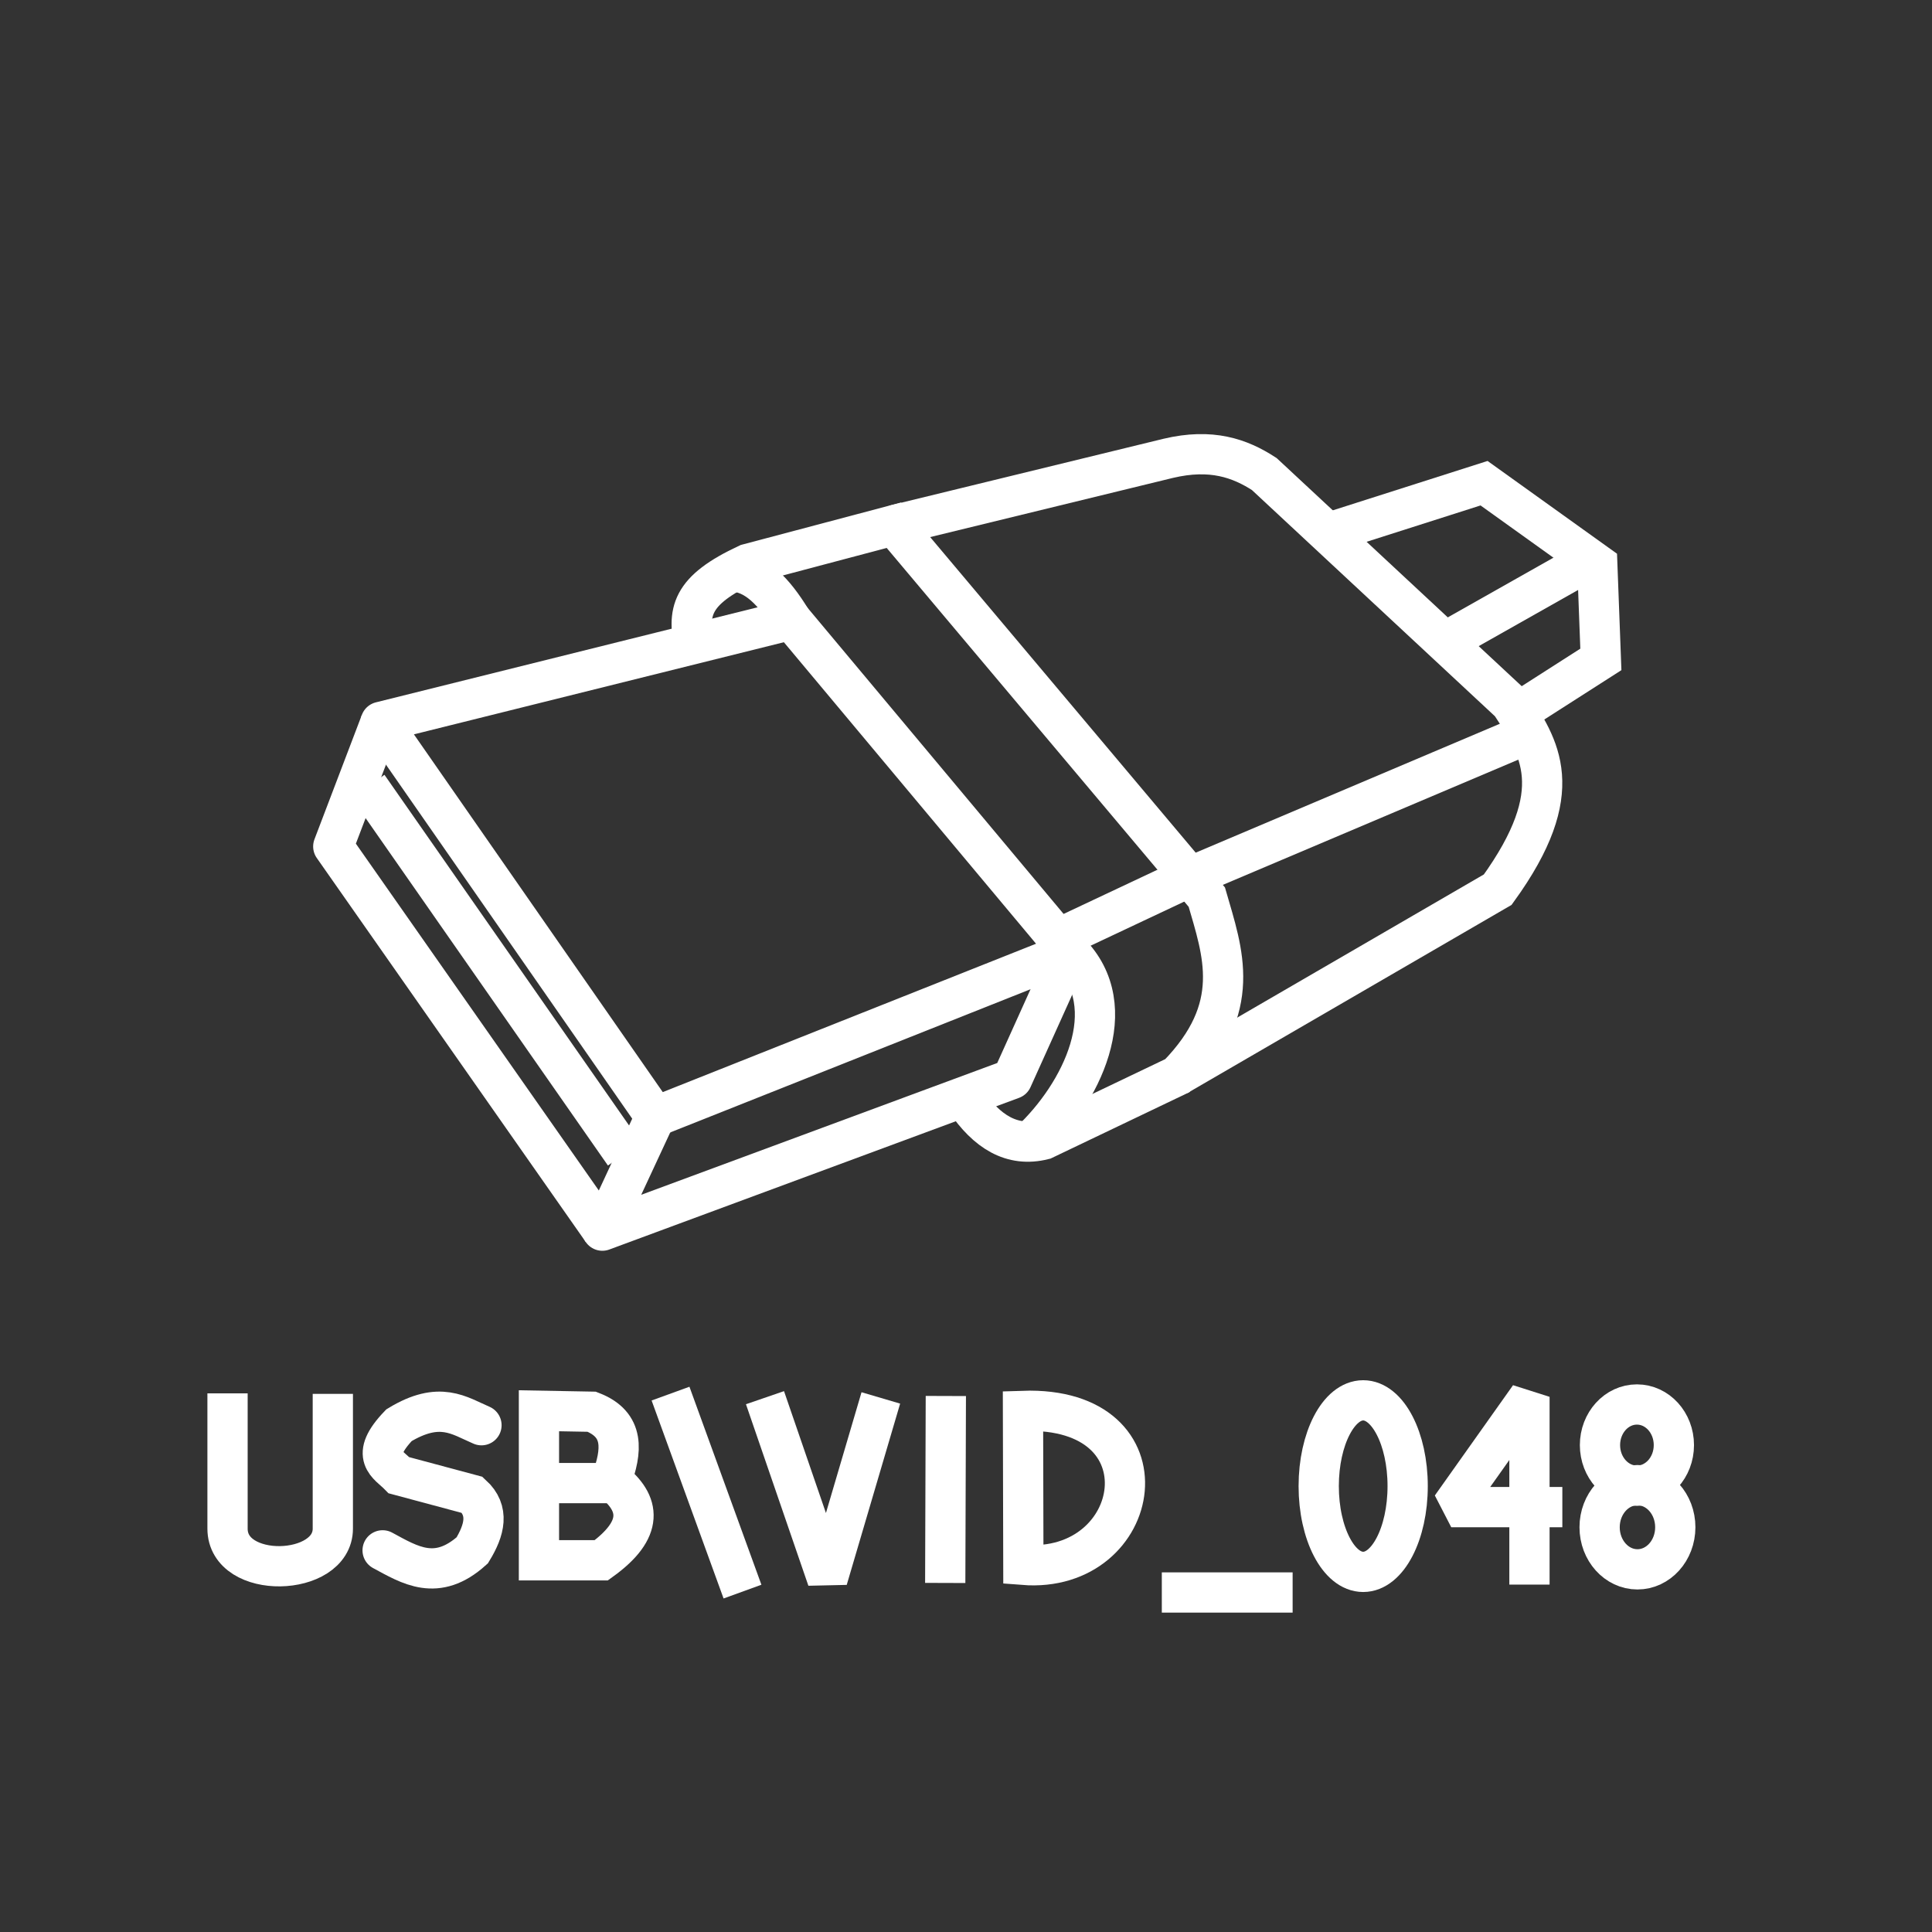 <?xml version="1.0" encoding="UTF-8" standalone="no"?>
<svg
   xmlns:dc="http://purl.org/dc/elements/1.1/"
   xmlns:cc="http://creativecommons.org/ns#"
   xmlns:rdf="http://www.w3.org/1999/02/22-rdf-syntax-ns#"
   xmlns:svg="http://www.w3.org/2000/svg"
   xmlns="http://www.w3.org/2000/svg"
   xmlns:sodipodi="http://sodipodi.sourceforge.net/DTD/sodipodi-0.dtd"
   xmlns:inkscape="http://www.inkscape.org/namespaces/inkscape"
   viewBox="0 0 48 48"
   version="1.1"
   id="svg8"
   sodipodi:docname="template.svg"
   inkscape:version="1.0.1 (3bc2e813f5, 2020-09-07)">
  <rect x="0" y="0" width="48" height="48" fill="#333333" stroke="none"/>
  <sodipodi:namedview
     pagecolor="#595959"
     bordercolor="#666666"
     borderopacity="1"
     objecttolerance="10"
     gridtolerance="10"
     guidetolerance="10"
     inkscape:pageopacity="0"
     inkscape:pageshadow="2"
     inkscape:window-width="3840"
     inkscape:window-height="2098"
     id="namedview10"
     showgrid="false"
     showguides="true"
     inkscape:guide-bbox="true"
     inkscape:zoom="6.1743421"
     inkscape:cx="12.846502"
     inkscape:cy="47.31668"
     inkscape:window-x="0"
     inkscape:window-y="25"
     inkscape:window-maximized="1"
     inkscape:current-layer="svg8"
     inkscape:document-rotation="0" />
  <defs
     id="defs4">
    <style
       id="style2">.a{fill:none;stroke:#fff;stroke-linecap:round;stroke-linejoin:round;}</style>
  </defs>
  <path
     style="fill:none;stroke:#ffffff;stroke-width:1px;stroke-linecap:butt;stroke-linejoin:miter;stroke-opacity:1"
     d="m 5.653,34.618 v 3.36 c 0,1.285 2.616,1.208 2.616,0 v -3.348"
     id="path7148"
     sodipodi:nodetypes="cccc" />
  <path
     style="fill:none;stroke:#ffffff;stroke-width:1px;stroke-linecap:round;stroke-linejoin:miter;stroke-opacity:1"
     d="m 11.962,35.409 c -0.555,-0.237 -1.034,-0.617 -2.049,0 -0.749,0.783 -0.273,0.963 0,1.243 L 11.733,37.14 c 0.433,0.395 0.308,0.873 0,1.378 -0.882,0.793 -1.549,0.366 -2.227,0"
     id="path7150"
     sodipodi:nodetypes="cccccc" />
  <path
     style="fill:none;stroke:#ffffff;stroke-width:1px;stroke-linecap:butt;stroke-linejoin:miter;stroke-opacity:1"
     d="m 13.39,35.05 v 3.715 h 1.549 c 1.058,-0.763 0.989,-1.41 0.25,-1.988 0.265,-0.728 0.341,-1.386 -0.488,-1.703 z"
     id="path7152"
     sodipodi:nodetypes="cccccc" />
  <path
     style="fill:none;stroke:#ffffff;stroke-width:1px;stroke-linecap:butt;stroke-linejoin:miter;stroke-opacity:1"
     d="m 13.506,36.847 h 1.636"
     id="path7154" />
  <path
     style="fill:none;stroke:#ffffff;stroke-width:1px;stroke-linecap:butt;stroke-linejoin:miter;stroke-opacity:1"
     d="m 16.659,34.624 1.788,4.919"
     id="path7156" />
  <path
     style="fill:none;stroke:#ffffff;stroke-width:1px;stroke-linecap:butt;stroke-linejoin:bevel;stroke-opacity:1"
     d="m 19.006,34.725 1.551,4.51 1.327,-4.504"
     id="path7158" />
  <path
     style="fill:none;stroke:#ffffff;stroke-width:1px;stroke-linecap:butt;stroke-linejoin:miter;stroke-opacity:1"
     d="m 23.499,34.683 -0.015,4.645"
     id="path7160" />
  <path
     style="fill:none;stroke:#ffffff;stroke-width:1px;stroke-linecap:butt;stroke-linejoin:miter;stroke-opacity:1"
     d="m 25.416,35.053 c 3.726,-0.126 3.008,4.063 0.009,3.826 z"
     id="path7162"
     sodipodi:nodetypes="ccc" />
  <path
     style="fill:none;stroke:#ffffff;stroke-width:1px;stroke-linecap:butt;stroke-linejoin:miter;stroke-opacity:1"
     d="m 28.865,39.565 h 3.25"
     id="path7164" />
  <ellipse
     style="fill:none;fill-opacity:1;stroke:#ffffff;stroke-width:1;stroke-linecap:round;stroke-linejoin:bevel;stroke-miterlimit:4;stroke-dasharray:none;stroke-opacity:1"
     id="path7166"
     cx="33.868"
     cy="36.922"
     rx="1.105"
     ry="2.131" />
  <path
     style="fill:none;stroke:#ffffff;stroke-width:1px;stroke-linecap:butt;stroke-linejoin:bevel;stroke-opacity:1"
     d="m 37.999,39.369 v -4.665 l -1.943,2.74 h 2.76"
     id="path7168" />
  <ellipse
     style="fill:none;fill-opacity:1;stroke:#ffffff;stroke-width:1;stroke-linecap:round;stroke-linejoin:bevel;stroke-miterlimit:4;stroke-dasharray:none;stroke-opacity:1"
     id="path7170"
     cx="40.669"
     cy="35.903"
     rx="0.918"
     ry="1.009" />
  <ellipse
     style="fill:none;fill-opacity:1;stroke:#ffffff;stroke-width:1;stroke-linecap:round;stroke-linejoin:bevel;stroke-miterlimit:4;stroke-dasharray:none;stroke-opacity:1"
     id="path7172"
     cx="40.682"
     cy="37.944"
     rx="0.94"
     ry="1.046" />
  <path
     style="fill:none;stroke:#ffffff;stroke-width:1px;stroke-linecap:butt;stroke-linejoin:round;stroke-opacity:1"
     d="M 19.658,15.395 9.459,17.935 16.282,27.744 26.567,23.656 Z"
     id="path7174" />
  <path
     style="fill:none;stroke:#ffffff;stroke-width:1px;stroke-linecap:butt;stroke-linejoin:round;stroke-opacity:1"
     d="m 16.282,27.744 -1.317,2.831 10.181,-3.769 1.421,-3.149"
     id="path7176" />
  <path
     style="fill:none;stroke:#ffffff;stroke-width:1px;stroke-linecap:butt;stroke-linejoin:round;stroke-opacity:1"
     d="m 9.459,17.935 -1.179,3.095 6.685,9.544"
     id="path7178" />
  <path
     style="fill:none;stroke:#ffffff;stroke-width:1px;stroke-linecap:butt;stroke-linejoin:miter;stroke-opacity:1"
     d="m 23.99,27.341 c 0.523,0.773 1.149,1.171 1.94,0.971 l 3.319,-1.587 c 1.654,-1.693 1.132,-3.055 0.734,-4.436 l -7.775,-9.24 -3.634,0.963 c -1.415,0.661 -1.522,1.183 -1.299,2.123"
     id="path7180"
     sodipodi:nodetypes="ccccccc" />
  <path
     style="fill:none;stroke:#ffffff;stroke-width:1px;stroke-linecap:butt;stroke-linejoin:miter;stroke-opacity:1"
     d="m 22.208,13.049 6.817,-1.662 c 1.069,-0.253 1.778,-0.004 2.385,0.39 l 6.117,5.694 c 0.713,1.093 1.474,2.158 -0.316,4.632 l -7.963,4.622"
     id="path7182"
     sodipodi:nodetypes="cccccc" />
  <path
     style="fill:none;stroke:#ffffff;stroke-width:1px;stroke-linecap:butt;stroke-linejoin:miter;stroke-opacity:1"
     d="m 32.869,13.282 4.002,-1.277 2.813,2.016 0.089,2.362 -2.203,1.41"
     id="path7184" />
  <path
     style="fill:none;stroke:#ffffff;stroke-width:1px;stroke-linecap:butt;stroke-linejoin:miter;stroke-opacity:1"
     d="m 37.954,18.232 -8.466,3.588"
     id="path7186" />
  <path
     style="fill:none;stroke:#ffffff;stroke-width:1px;stroke-linecap:butt;stroke-linejoin:miter;stroke-opacity:1"
     d="m 39.465,13.938 -3.517,1.987"
     id="path7188" />
  <path
     style="fill:none;stroke:#ffffff;stroke-width:1px;stroke-linecap:butt;stroke-linejoin:miter;stroke-opacity:1"
     d="m 29.236,21.935 -2.947,1.388"
     id="path7190" />
  <path
     style="fill:none;stroke:#ffffff;stroke-width:1px;stroke-linecap:butt;stroke-linejoin:miter;stroke-opacity:1"
     d="M 9.142,19.536 15.514,28.671"
     id="path7192" />
  <path
     style="fill:none;stroke:#ffffff;stroke-width:1px;stroke-linecap:butt;stroke-linejoin:miter;stroke-opacity:1"
     d="m 26.567,23.656 c 1.372,1.375 0.286,3.528 -0.967,4.701"
     id="path7194"
     sodipodi:nodetypes="cc" />
  <path
     style="fill:none;stroke:#ffffff;stroke-width:1px;stroke-linecap:butt;stroke-linejoin:miter;stroke-opacity:1"
     d="m 19.658,15.395 c -0.418,-0.68 -0.885,-1.202 -1.517,-1.198"
     id="path7196"
     sodipodi:nodetypes="cc" />
</svg>
